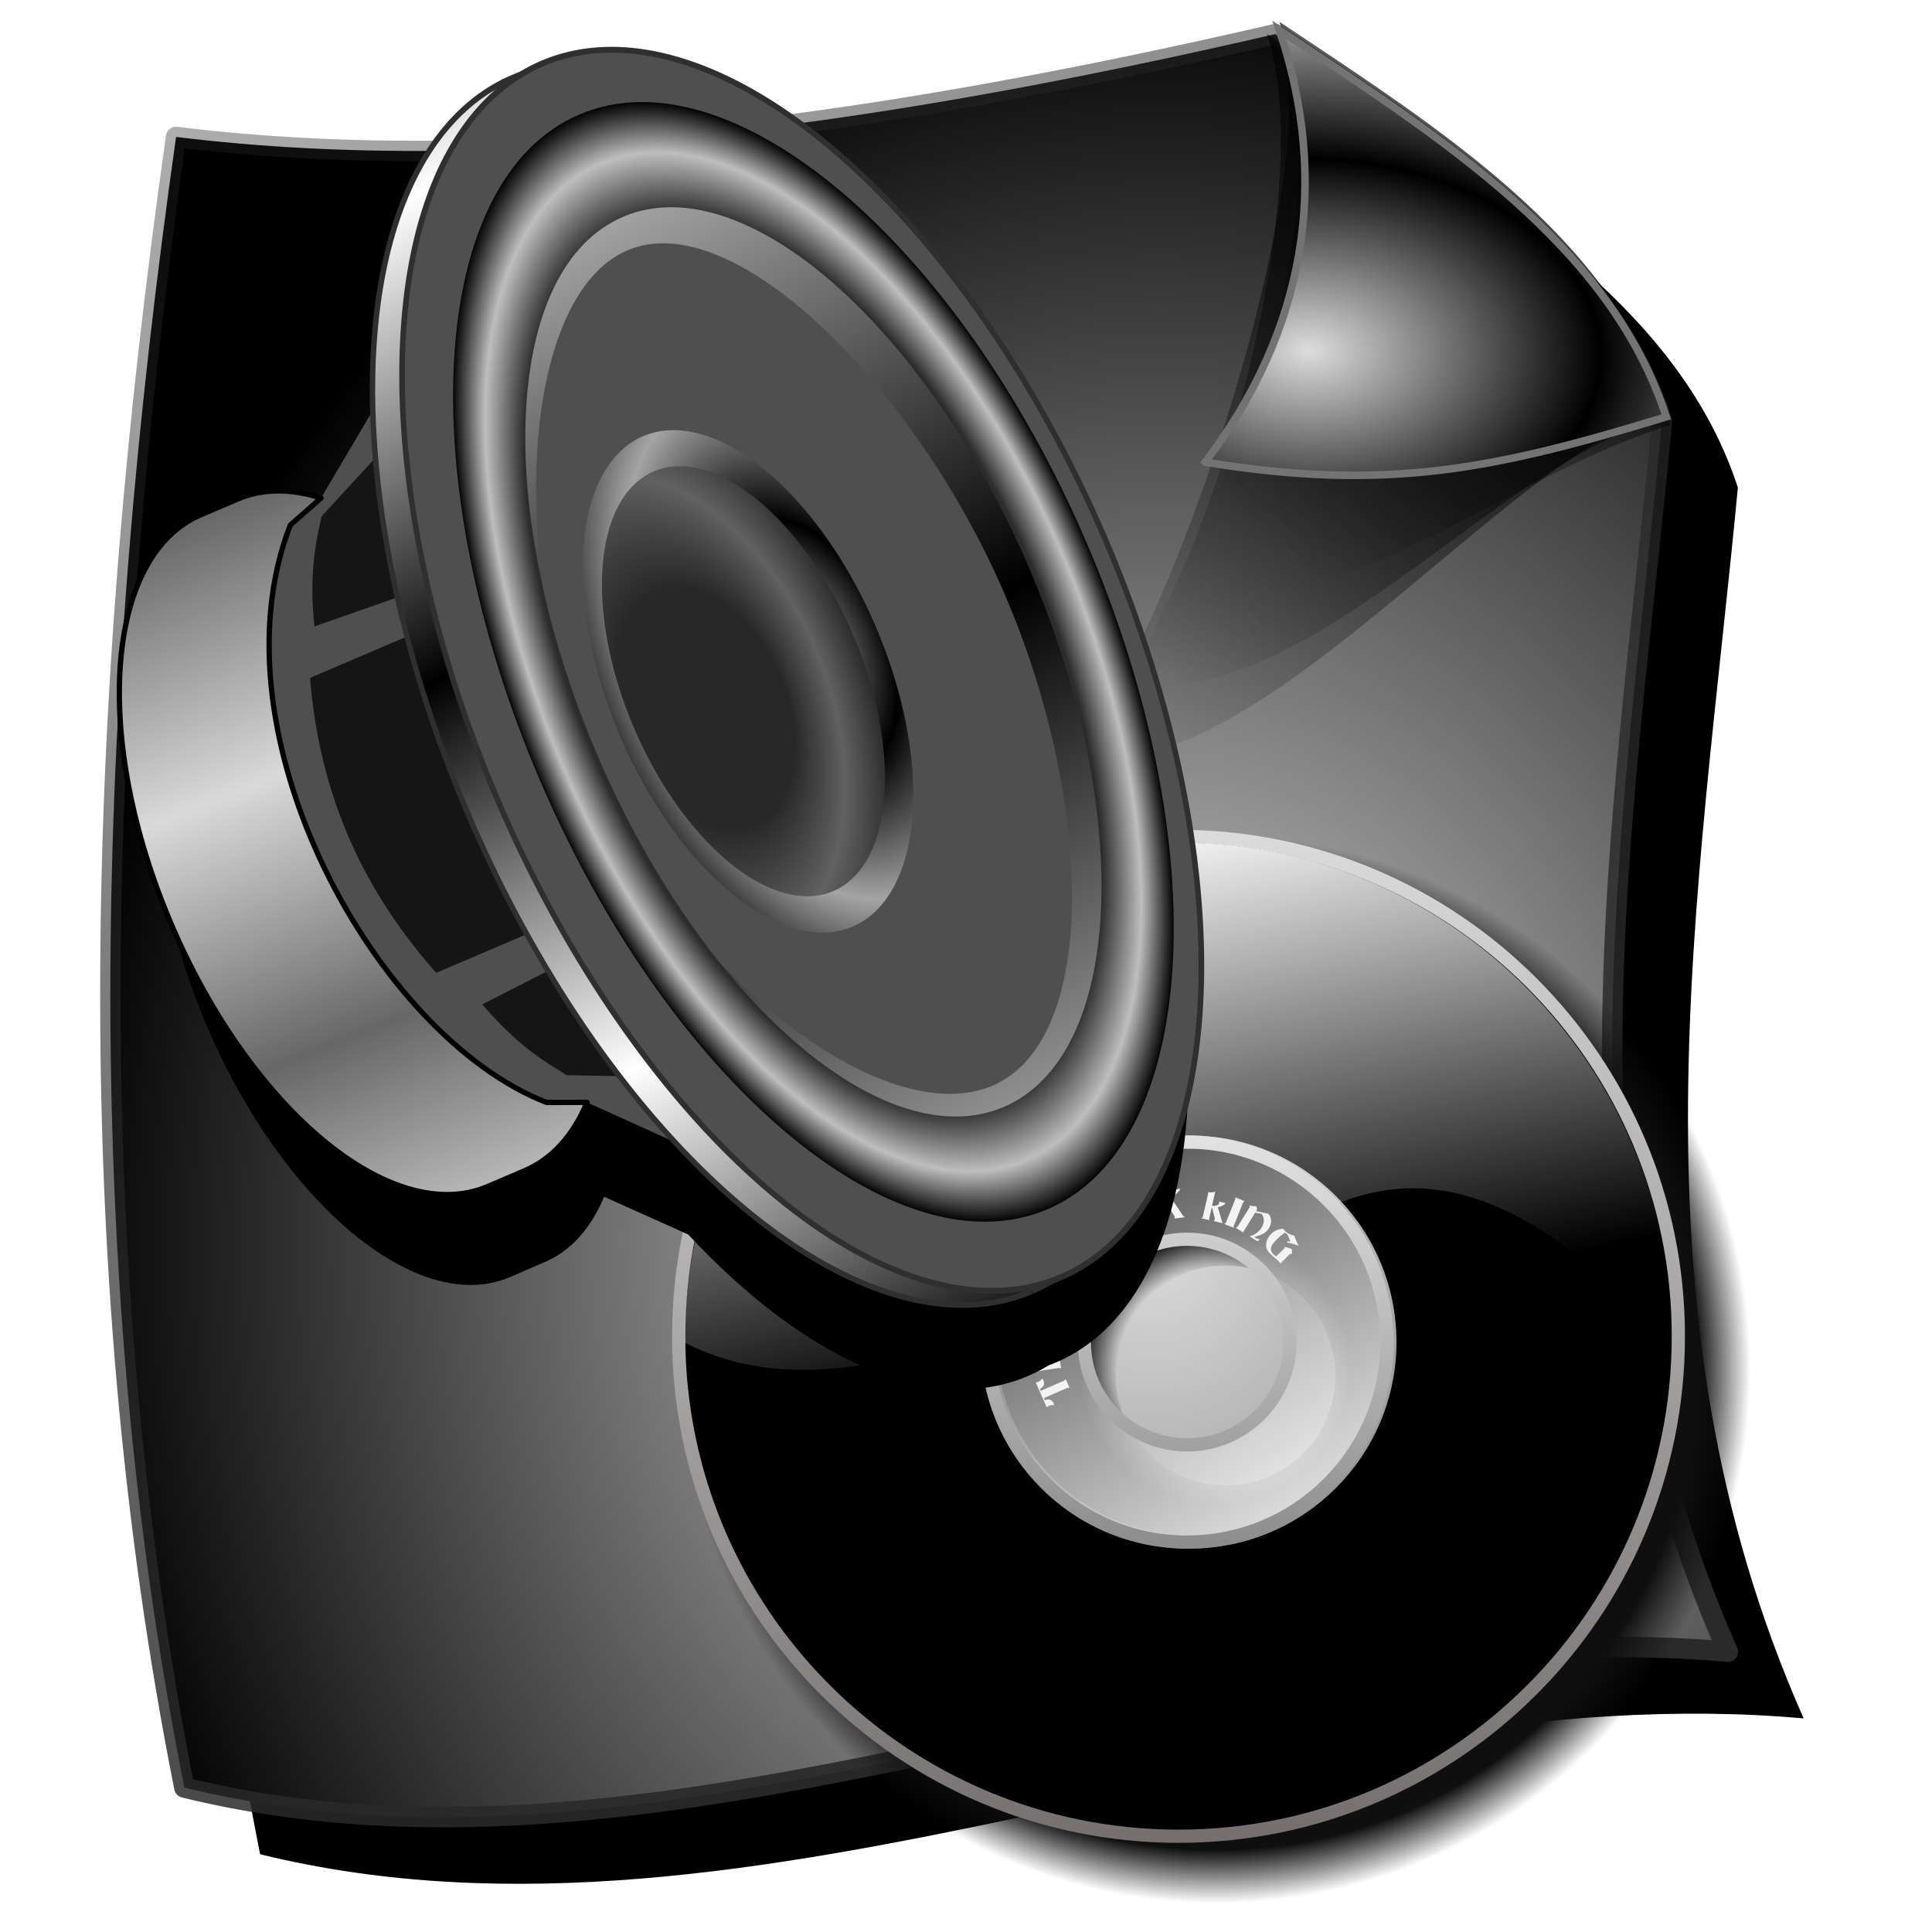 <?xml version="1.0" encoding="UTF-8" standalone="no"?>
<!-- Created with Inkscape (http://www.inkscape.org/) -->

<svg
   xmlns:dc="http://purl.org/dc/elements/1.1/"
   xmlns:cc="http://creativecommons.org/ns#"
   xmlns:rdf="http://www.w3.org/1999/02/22-rdf-syntax-ns#"
   xmlns:svg="http://www.w3.org/2000/svg"
   xmlns="http://www.w3.org/2000/svg"
   xmlns:xlink="http://www.w3.org/1999/xlink"
   xmlns:sodipodi="http://sodipodi.sourceforge.net/DTD/sodipodi-0.dtd"
   xmlns:inkscape="http://www.inkscape.org/namespaces/inkscape"
   id="svg2"
   sodipodi:version="0.32"
   inkscape:version="0.91 r13725"
   width="256"
   height="256"
   version="1.0"
   sodipodi:docname="application-smil.svg"
   inkscape:output_extension="org.inkscape.output.svg.inkscape">
  <defs
     id="defs5">
    <linearGradient
       id="linearGradient3239">
      <stop
         id="stop3241"
         stop-color="#676767"
         stop-opacity="1" />
      <stop
         offset="1"
         id="stop3243"
         stop-color="#d9d9d9"
         stop-opacity="1" />
    </linearGradient>
    <linearGradient
       id="linearGradient3204">
      <stop
         id="stop3206"
         stop-color="#282828"
         stop-opacity="1" />
      <stop
         offset="0.5"
         id="stop3210"
         stop-color="#282828"
         stop-opacity="1" />
      <stop
         id="stop3208"
         offset="1"
         stop-color="#616161"
         stop-opacity="1" />
    </linearGradient>
    <linearGradient
       id="linearGradient3178">
      <stop
         id="stop3180"
         stop-color="#a4a4a4"
         stop-opacity="1" />
      <stop
         offset="1"
         id="stop3182"
         stop-color="#000000"
         stop-opacity="1" />
    </linearGradient>
    <linearGradient
       id="linearGradient3161">
      <stop
         id="stop3163"
         stop-color="#454545"
         stop-opacity="1" />
      <stop
         id="stop3169"
         offset="0.801"
         stop-color="#2c2c2c"
         stop-opacity="1" />
      <stop
         offset="0.91"
         id="stop3171"
         stop-color="#bebebe"
         stop-opacity="1" />
      <stop
         offset="1"
         id="stop3165"
         stop-color="#040404"
         stop-opacity="1" />
    </linearGradient>
    <filter
       inkscape:collect="always"
       id="filter3339">
      <feGaussianBlur
         inkscape:collect="always"
         id="feGaussianBlur3341" />
    </filter>
    <linearGradient
       id="linearGradient3370">
      <stop
         id="stop3372"
         stop-color="#000000"
         stop-opacity="1" />
      <stop
         id="stop3374"
         offset="1"
         stop-color="#ffffff"
         stop-opacity="1" />
    </linearGradient>
    <filter
       id="filter3954"
       inkscape:collect="always"
       x="-0.025"
       width="1.05"
       y="-0.023"
       height="1.046">
      <feGaussianBlur
         id="feGaussianBlur3956"
         inkscape:collect="always"
         stdDeviation="2.253" />
    </filter>
    <linearGradient
       id="linearGradient3578">
      <stop
         id="stop3580"
         stop-color="#000000"
         stop-opacity="1" />
      <stop
         offset="1"
         id="stop3582"
         stop-color="#fffcfc"
         stop-opacity="1" />
    </linearGradient>
    <linearGradient
       id="linearGradient2768"
       inkscape:collect="always">
      <stop
         id="stop2770"
         stop-color="black"
         stop-opacity="1" />
      <stop
         id="stop2772"
         offset="1"
         stop-color="black"
         stop-opacity="0" />
    </linearGradient>
    <linearGradient
       id="linearGradient2804">
      <stop
         id="stop2806"
         stop-color="#dddddd"
         stop-opacity="1" />
      <stop
         id="stop2808"
         offset="1"
         stop-color="#000000"
         stop-opacity="1" />
    </linearGradient>
    <linearGradient
       id="linearGradient2812">
      <stop
         id="stop2814"
         stop-color="#2a2a2a"
         stop-opacity="1" />
      <stop
         id="stop2816"
         offset="1"
         stop-color="#242424"
         stop-opacity="0.341" />
    </linearGradient>
    <linearGradient
       inkscape:collect="always"
       xlink:href="#linearGradient3578"
       id="linearGradient3758"
       gradientUnits="userSpaceOnUse"
       spreadMethod="reflect"
       x1="13.515"
       y1="-7.475"
       x2="16.09"
       y2="-7.475" />
    <linearGradient
       inkscape:collect="always"
       xlink:href="#linearGradient3578"
       id="linearGradient3768"
       gradientUnits="userSpaceOnUse"
       spreadMethod="reflect"
       x1="16.691"
       y1="-10.978"
       x2="16.09"
       y2="-7.475" />
    <linearGradient
       inkscape:collect="always"
       xlink:href="#linearGradient3578"
       id="linearGradient3780"
       gradientUnits="userSpaceOnUse"
       spreadMethod="reflect"
       x1="12.04"
       y1="-11.587"
       x2="8.696"
       y2="-2.688" />
    <linearGradient
       inkscape:collect="always"
       xlink:href="#linearGradient3578"
       id="linearGradient3782"
       gradientUnits="userSpaceOnUse"
       spreadMethod="reflect"
       x1="10.621"
       y1="-6.409"
       x2="16.09"
       y2="-7.475" />
    <linearGradient
       inkscape:collect="always"
       xlink:href="#linearGradient3578"
       id="linearGradient3784"
       gradientUnits="userSpaceOnUse"
       spreadMethod="reflect"
       x1="15.65"
       y1="-2.21"
       x2="16.09"
       y2="-7.475" />
    <linearGradient
       inkscape:collect="always"
       xlink:href="#linearGradient3578"
       id="linearGradient3788"
       gradientUnits="userSpaceOnUse"
       spreadMethod="reflect"
       x1="16.387"
       y1="-11.391"
       x2="11.132"
       y2="-11.199" />
    <linearGradient
       inkscape:collect="always"
       xlink:href="#linearGradient3578"
       id="linearGradient3808"
       gradientUnits="userSpaceOnUse"
       spreadMethod="reflect"
       x1="13.515"
       y1="-7.475"
       x2="17.07"
       y2="-8.02" />
    <linearGradient
       inkscape:collect="always"
       xlink:href="#linearGradient3578"
       id="linearGradient3812"
       gradientUnits="userSpaceOnUse"
       spreadMethod="reflect"
       x1="16.387"
       y1="-5.908"
       x2="17.747"
       y2="-6.953" />
    <linearGradient
       inkscape:collect="always"
       xlink:href="#linearGradient3578"
       id="linearGradient3814"
       gradientUnits="userSpaceOnUse"
       spreadMethod="reflect"
       x1="12.906"
       y1="-10.151"
       x2="11.372"
       y2="-5.778" />
    <linearGradient
       inkscape:collect="always"
       xlink:href="#linearGradient3578"
       id="linearGradient3820"
       gradientUnits="userSpaceOnUse"
       spreadMethod="reflect"
       x1="16.909"
       y1="-5.212"
       x2="18.617"
       y2="-6.583" />
    <linearGradient
       inkscape:collect="always"
       xlink:href="#linearGradient3578"
       id="linearGradient3822"
       gradientUnits="userSpaceOnUse"
       spreadMethod="reflect"
       x1="15.582"
       y1="-6.256"
       x2="17.377"
       y2="-1.992" />
    <linearGradient
       inkscape:collect="always"
       xlink:href="#linearGradient3578"
       id="linearGradient3824"
       gradientUnits="userSpaceOnUse"
       spreadMethod="reflect"
       x1="17.08"
       y1="-2.275"
       x2="14.94"
       y2="-3.733" />
    <linearGradient
       inkscape:collect="always"
       xlink:href="#linearGradient3578"
       id="linearGradient3826"
       gradientUnits="userSpaceOnUse"
       spreadMethod="reflect"
       x1="7.771"
       y1="-3.754"
       x2="12.916"
       y2="-4.516" />
    <linearGradient
       inkscape:collect="always"
       xlink:href="#linearGradient3578"
       id="linearGradient3828"
       gradientUnits="userSpaceOnUse"
       spreadMethod="reflect"
       x1="11.187"
       y1="-5.887"
       x2="9.718"
       y2="-1.513" />
    <radialGradient
       inkscape:collect="always"
       xlink:href="#linearGradient2804"
       id="radialGradient3841"
       gradientUnits="userSpaceOnUse"
       gradientTransform="matrix(0.046,-1.563,1.354,0.04,271.512,442.996)"
       cx="162.27"
       cy="162.09"
       fx="162.27"
       fy="162.09"
       r="107.67" />
    <linearGradient
       inkscape:collect="always"
       xlink:href="#linearGradient2812"
       id="linearGradient3843"
       gradientUnits="userSpaceOnUse"
       gradientTransform="translate(336.187,29.956)"
       x1="176.83"
       y1="236.48"
       x2="41.41"
       y2="-2.121" />
    <linearGradient
       inkscape:collect="always"
       xlink:href="#linearGradient2768"
       id="linearGradient3845"
       gradientUnits="userSpaceOnUse"
       gradientTransform="translate(2.727,101.996)"
       x1="256.9"
       y1="15.414"
       x2="158.17"
       y2="114.14" />
    <linearGradient
       inkscape:collect="always"
       xlink:href="#linearGradient2768"
       id="linearGradient3847"
       gradientUnits="userSpaceOnUse"
       gradientTransform="translate(1.091,103.632)"
       x1="248.72"
       y1="11.738"
       x2="168.54"
       y2="98.26" />
    <linearGradient
       inkscape:collect="always"
       xlink:href="#linearGradient2768"
       id="linearGradient3849"
       gradientUnits="userSpaceOnUse"
       x1="249.81"
       y1="106.91"
       x2="183.26"
       y2="183.27" />
    <radialGradient
       inkscape:collect="always"
       xlink:href="#linearGradient2804"
       id="radialGradient3851"
       gradientUnits="userSpaceOnUse"
       gradientTransform="matrix(1.245,0.039,-0.026,0.821,-41.3,18.968)"
       spreadMethod="reflect"
       cx="187.27"
       cy="159.65"
       fx="187.27"
       fy="159.65"
       r="31.04" />
    <linearGradient
       inkscape:collect="always"
       xlink:href="#linearGradient3370"
       id="linearGradient3302"
       gradientUnits="userSpaceOnUse"
       spreadMethod="reflect"
       x1="602.64"
       y1="374.82"
       x2="894.93"
       y2="346.07" />
    <linearGradient
       inkscape:collect="always"
       xlink:href="#linearGradient3178"
       id="linearGradient3304"
       gradientUnits="userSpaceOnUse"
       gradientTransform="translate(7.558,-7.558)"
       spreadMethod="reflect"
       x1="334.63"
       y1="372.49"
       x2="727.77"
       y2="336.86" />
    <radialGradient
       inkscape:collect="always"
       xlink:href="#linearGradient3161"
       id="radialGradient3306"
       gradientUnits="userSpaceOnUse"
       gradientTransform="matrix(1,0,0,0.501,-2.159,179.548)"
       spreadMethod="reflect"
       cx="717.45"
       cy="359.53"
       fx="717.45"
       fy="359.53"
       r="450.77" />
    <radialGradient
       inkscape:collect="always"
       xlink:href="#linearGradient3178"
       id="radialGradient3308"
       gradientUnits="userSpaceOnUse"
       gradientTransform="matrix(0.504,-0.012,0.006,0.328,345.406,360.214)"
       spreadMethod="reflect"
       cx="679.91"
       cy="161.14"
       fx="679.91"
       fy="161.14"
       r="201.9" />
    <radialGradient
       inkscape:collect="always"
       xlink:href="#linearGradient3204"
       id="radialGradient3310"
       gradientUnits="userSpaceOnUse"
       gradientTransform="matrix(1.097,0.014,-0.008,0.784,-56.345,101.278)"
       spreadMethod="reflect"
       cx="690.36"
       cy="551.1"
       fx="705.13"
       fy="457.27"
       r="201.9" />
    <linearGradient
       inkscape:collect="always"
       xlink:href="#linearGradient3239"
       id="linearGradient3312"
       gradientUnits="userSpaceOnUse"
       spreadMethod="reflect"
       x1="430.44"
       y1="766.5"
       x2="634.81"
       y2="771.9" />
    <linearGradient
       id="linearGradient2820">
      <stop
         id="stop2822"
         stop-color="#878787"
         stop-opacity="1" />
      <stop
         id="stop2824"
         offset="1"
         stop-color="#e6e6e6"
         stop-opacity="1" />
    </linearGradient>
    <linearGradient
       id="linearGradient3894">
      <stop
         id="stop3896"
         stop-color="#736d6d"
         stop-opacity="1" />
      <stop
         offset="1"
         id="stop3898"
         stop-color="#dedede"
         stop-opacity="1" />
    </linearGradient>
    <linearGradient
       id="linearGradient3939">
      <stop
         id="stop3941"
         stop-color="#0f0f0f"
         stop-opacity="1" />
      <stop
         offset="0.185"
         id="stop3951"
         stop-color="#0f0f0f"
         stop-opacity="0" />
      <stop
         offset="0.254"
         id="stop3947"
         stop-color="#0f0f0f"
         stop-opacity="1" />
      <stop
         id="stop3949"
         offset="0.9"
         stop-color="#0f0f0f"
         stop-opacity="1" />
      <stop
         id="stop3943"
         offset="1"
         stop-color="#0f0f0f"
         stop-opacity="0" />
    </linearGradient>
    <linearGradient
       id="linearGradient3895">
      <stop
         id="stop3897"
         stop-color="white"
         stop-opacity="1" />
      <stop
         id="stop3899"
         offset="1"
         stop-color="#ffffff"
         stop-opacity="0" />
    </linearGradient>
    <linearGradient
       id="linearGradient3901">
      <stop
         id="stop3903"
         stop-color="#5a5a5a"
         stop-opacity="0.837" />
      <stop
         offset="1"
         id="stop3905"
         stop-color="#ffffff"
         stop-opacity="0.886" />
    </linearGradient>
    <radialGradient
       inkscape:collect="always"
       xlink:href="#linearGradient3939"
       id="radialGradient5678"
       gradientUnits="userSpaceOnUse"
       gradientTransform="matrix(1.088,0,0,1.088,-21.79,-21.333)"
       cx="138.66"
       cy="139.38"
       fx="138.66"
       fy="139.38"
       r="108.59" />
    <linearGradient
       inkscape:collect="always"
       xlink:href="#linearGradient3894"
       id="linearGradient5680"
       gradientUnits="userSpaceOnUse"
       gradientTransform="matrix(1.044,0,0,1.044,-17.06,-14.074)"
       x1="136.17"
       y1="242.08"
       x2="124.07"
       y2="19.972" />
    <linearGradient
       inkscape:collect="always"
       xlink:href="#linearGradient3895"
       id="linearGradient5682"
       gradientUnits="userSpaceOnUse"
       gradientTransform="matrix(1.032,0,0,1.044,-15.384,-12.674)"
       x1="119.32"
       y1="21.894"
       x2="142.84"
       y2="128.8" />
    <linearGradient
       inkscape:collect="always"
       xlink:href="#linearGradient3901"
       id="linearGradient5684"
       gradientUnits="userSpaceOnUse"
       gradientTransform="matrix(1.044,0,0,1.044,-18.324,-13.443)"
       x1="104.51"
       y1="94.41"
       x2="155.73"
       y2="174.3" />
    <linearGradient
       inkscape:collect="always"
       xlink:href="#linearGradient2820"
       id="linearGradient5686"
       gradientUnits="userSpaceOnUse"
       gradientTransform="matrix(1.044,0,0,1.044,-18.324,-13.443)"
       x1="134.95"
       y1="180.35"
       x2="134.95"
       y2="84.73" />
  </defs>
  <sodipodi:namedview
     inkscape:window-height="1057"
     inkscape:window-width="1920"
     inkscape:pageshadow="2"
     inkscape:pageopacity="0.0"
     guidetolerance="10.0"
     gridtolerance="10.0"
     objecttolerance="10.0"
     borderopacity="1.0"
     bordercolor="#666666"
     pagecolor="#ffffff"
     id="base"
     showgrid="false"
     inkscape:zoom="3.3984375"
     inkscape:cx="128"
     inkscape:cy="128"
     inkscape:window-x="-2"
     inkscape:window-y="-5"
     inkscape:current-layer="svg2"
     inkscape:window-maximized="1" />
  <g
     id="g3832"
     transform="translate(-345.57,-32.278)">
    <path
       d="m 524.597,45.632 c -51.612,11.909 -101.281,19.084 -145.656,13.625 -10.649,74.849 -12.923,148.222 1.094,218.719 66.543,16.333 136.898,-24.078 204.531,-18 -24.09,-54.361 -13.865,-108.732 -8.719,-163.094 -7.443,-22.878 -29.681,-36.847 -51.25,-51.25 z"
       id="path3182"
       inkscape:connector-curvature="0"
       sodipodi:nodetypes="cccccc"
       fill="#000000"
       filter="url(#filter3954)"
       fill-rule="evenodd"
       stroke="none"
       fill-opacity="1"
       style="filter:url(#filter3954)" />
    <path
       sodipodi:nodetypes="cccccc"
       inkscape:connector-curvature="0"
       id="path1873"
       d="m 514.557,36.797 c -51.612,11.909 -101.281,19.084 -145.656,13.625 -10.649,74.849 -12.923,148.222 1.094,218.719 66.543,16.333 136.898,-24.078 204.531,-18 -24.09,-54.361 -13.865,-108.732 -8.719,-163.094 -7.443,-22.878 -29.681,-36.847 -51.25,-51.25 z"
       stroke-opacity="1"
       stroke-dasharray="none"
       fill="url(#radialGradient3841)"
       fill-rule="evenodd"
       stroke="url(#linearGradient3843)"
       stroke-linejoin="round"
       fill-opacity="1"
       stroke-linecap="round"
       stroke-width="2.7"
       stroke-miterlimit="4" />
    <g
       transform="translate(331.278,-78.584)"
       id="g2792">
      <path
         inkscape:connector-curvature="0"
         d="m 156.539,211.366 c 13.285,-17.449 34.021,-77.541 27.272,-97.632 21.569,14.403 43.827,28.392 51.271,51.27 -22.058,6.721 -54.135,50.394 -78.542,46.362 z"
         id="path2766"
         sodipodi:nodetypes="cccc"
         fill="url(#linearGradient3845)"
         fill-rule="evenodd"
         stroke="none"
         fill-opacity="1" />
      <path
         inkscape:connector-curvature="0"
         sodipodi:nodetypes="cccc"
         id="path2764"
         d="m 162.538,201.548 c 13.285,-17.449 26.385,-66.087 19.636,-86.178 21.569,14.403 43.827,28.392 51.271,51.271 -22.058,6.721 -46.499,38.94 -70.906,34.908 z"
         fill="url(#linearGradient3847)"
         fill-rule="evenodd"
         stroke="none"
         fill-opacity="1" />
      <path
         inkscape:connector-curvature="0"
         d="m 167.447,190.094 c 13.285,-17.449 23.658,-54.088 16.908,-74.179 21.569,14.403 43.827,28.392 51.271,51.271 -22.058,6.721 -43.771,26.941 -68.179,22.908 z"
         id="path1877"
         sodipodi:nodetypes="cccc"
         fill="url(#linearGradient3849)"
         fill-rule="evenodd"
         stroke="none"
         fill-opacity="1" />
      <path
         inkscape:connector-curvature="0"
         sodipodi:nodetypes="cccc"
         id="path1875"
         d="m 173.992,172.095 c 13.285,-17.449 16.567,-37.179 9.818,-57.27 21.569,14.403 43.827,28.392 51.271,51.271 -22.058,6.721 -36.681,10.032 -61.088,6 z"
         stroke-opacity="1"
         fill="url(#radialGradient3851)"
         fill-rule="evenodd"
         stroke="#737373"
         stroke-linejoin="miter"
         fill-opacity="1"
         stroke-linecap="butt"
         stroke-width="1" />
    </g>
  </g>
  <g
     id="g3152"
     transform="matrix(0.599,0,0,0.599,83.87,103.372)">
    <path
       inkscape:connector-curvature="0"
       sodipodi:nodetypes="csssccsssc"
       id="path3908"
       d="m 129.089,12.175 c -65.229,-1e-6 -118.164,52.97 -118.164,118.199 0,65.229 52.935,118.164 118.164,118.164 65.229,0 118.164,-52.935 118.164,-118.164 0,-65.229 -52.935,-118.199 -118.164,-118.199 z m 2.022,95.222 c 13.419,0 24.302,10.884 24.302,24.302 0,13.419 -10.884,24.302 -24.302,24.302 -13.419,0 -24.302,-10.884 -24.302,-24.302 1e-5,-13.419 10.884,-24.302 24.302,-24.302 z"
       fill="url(#radialGradient5678)"
       stroke="none"
       fill-opacity="1" />
    <path
       inkscape:connector-curvature="0"
       id="path1873-8"
       d="m 120.684,12.45 c -61.036,0 -110.568,49.565 -110.568,110.6 0,61.036 49.532,110.568 110.568,110.568 61.036,0 110.568,-49.532 110.568,-110.568 0,-61.036 -49.532,-110.6 -110.568,-110.6 z m 2.512,67.633 c 24.414,2e-6 44.24,19.793 44.24,44.208 -1e-5,24.414 -19.826,44.24 -44.24,44.24 -24.414,0 -44.208,-19.826 -44.208,-44.24 0,-24.414 19.793,-44.208 44.208,-44.208 z"
       stroke-opacity="1"
       stroke-dasharray="none"
       fill="#000000"
       stroke="url(#linearGradient5680)"
       stroke-linejoin="round"
       fill-opacity="1"
       stroke-linecap="round"
       stroke-width="2.923"
       stroke-dashoffset="0"
       stroke-miterlimit="4" />
    <path
       inkscape:connector-curvature="0"
       sodipodi:nodetypes="cccsccc"
       id="path2796"
       d="m 120.745,13.848 c -60.316,0 -109.293,49.565 -109.293,110.6 20.683,10.479 41.71,5.327 66.031,-1.044 6e-6,-24.414 20.053,-44.24 44.747,-44.24 13.193,0 25.04,5.657 33.23,14.649 19.512,-7.94 41.595,-4.387 74.545,30.635 0,-61.036 -48.944,-110.6 -109.26,-110.6 z"
       fill="url(#linearGradient5682)"
       stroke="none"
       fill-opacity="1" />
    <path
       inkscape:connector-curvature="0"
       id="path2807"
       d="m 122.585,80.062 c -24.414,0 -44.24,19.826 -44.24,44.24 0,24.414 19.826,44.24 44.24,44.24 24.414,0 44.208,-19.826 44.208,-44.24 0,-24.414 -19.793,-44.24 -44.208,-44.24 z m 0,21.5 c 12.556,0 22.74,10.184 22.74,22.74 -1e-5,12.556 -10.184,22.74 -22.74,22.74 -12.556,0 -22.74,-10.184 -22.74,-22.74 0,-12.556 10.184,-22.74 22.74,-22.74 z"
       stroke-opacity="1"
       stroke-dasharray="none"
       fill="url(#linearGradient5684)"
       stroke="url(#linearGradient5686)"
       stroke-linejoin="round"
       fill-opacity="1"
       stroke-linecap="round"
       stroke-width="2.923"
       stroke-dashoffset="0"
       stroke-miterlimit="4" />
    <path
       inkscape:connector-curvature="0"
       sodipodi:nodetypes="cscsscccccccccsscsccccccccccccccccccssssssccccsssssscsccscccccsccscccsccccsscscccccccccsccccsccccsssssssssssccccccccccccccccccsccccscccscccscccscccsccccsssssccccsccssscsssssccccccccccccsccccccccccccccccccccccssssssccccsssssscsccscccccscccssccccccccsccssccccccccccccccscccccccsccccccsccccccccscccccccccsscccccccsccsccscssccccccccssssccccccc"
       id="text2832"
       d="m 91.498,138.696 c 0.156,-0.089 0.351,-0.205 0.515,-0.276 0.362,-0.158 0.773,-0.225 1.164,-0.129 -0.051,-0.163 -0.095,-0.358 -0.167,-0.522 -0.03,-0.069 -0.081,-0.139 -0.111,-0.208 -0.404,-0.572 -1.079,-0.687 -1.674,-0.427 l -0.103,0.045 -0.211,-0.482 5.244,-2.291 c 0.135,0.003 0.298,0.024 0.443,0.052 l -0.869,-1.989 c -0.086,0.109 -0.177,0.252 -0.274,0.335 l -5.244,2.291 -0.181,-0.413 c 0.177,-0.088 0.353,-0.226 0.508,-0.386 0.465,-0.439 0.479,-1.04 0.249,-1.565 -0.049,-0.112 -0.147,-0.243 -0.213,-0.348 -0.289,0.301 -0.577,0.58 -0.913,0.727 -0.146,0.064 -0.359,0.116 -0.542,0.144 l 2.378,5.442 m -3.679,-11.031 c 0.275,1.033 0.484,2.075 0.638,3.126 l -0.011,0.182 0.183,-0.112 5.699,-0.834 0.374,0.088 -0.277,-1.897 -0.336,0.173 -2.994,0.438 0.343,-0.705 0.81,-0.242 0.899,-0.473 c 0.796,-0.534 1.279,-1.516 1.139,-2.474 -0.096,-0.527 -0.509,-1.141 -1.085,-1.057 l -0.074,0.011 -0.018,0.069 c 0.033,0.033 0.092,0.043 0.134,0.075 0.101,0.109 0.204,0.293 0.227,0.451 0.03,0.205 -0.037,0.461 -0.141,0.657 -0.399,0.647 -1.175,1.121 -1.928,1.232 -0.019,0.003 -0.059,-0.01 -0.068,-0.009 -0.268,-0.92 -1.126,-1.659 -2.083,-1.519 -0.093,0.014 -0.193,0.047 -0.276,0.059 -0.991,0.363 -1.33,1.553 -1.186,2.538 l 0.033,0.223 m 0.454,0.181 c -0.023,-0.614 0.425,-1.116 0.987,-1.303 0.137,-0.039 0.311,-0.083 0.45,-0.104 0.093,-0.014 0.198,-0.01 0.263,-0.019 0.563,0.022 1.186,0.51 1.267,1.068 0.023,0.158 -0.013,0.363 -0.102,0.537 -0.069,0.115 -0.18,0.197 -0.292,0.214 -0.167,0.025 -0.406,-0.112 -0.495,-0.336 -0.062,0.028 -0.107,0.111 -0.147,0.164 -0.021,0.117 -0.019,0.259 -0.004,0.361 l 0.026,0.177 c 0.065,0.057 0.125,0.143 0.207,0.179 0.003,0.019 0.051,0.087 0.054,0.106 l -0.017,0.012 -1.943,0.284 -0.253,-1.34 m -0.422,-8.761 c -0.068,0.768 -0.147,1.545 -0.254,2.317 -0.051,0.372 -0.128,0.789 -0.178,1.152 l 6.367,0.879 c -0.014,-0.448 -0.035,-0.915 0.028,-1.371 0.017,-0.121 0.06,-0.295 0.076,-0.416 0.163,-0.423 0.284,-0.89 0.345,-1.328 l 0.048,-0.344 c 0.04,-1.73 -1.45,-2.828 -3.032,-3.046 -0.223,-0.031 -0.505,-0.051 -0.742,-0.055 -1.245,0.084 -2.443,0.934 -2.658,2.213 m 0.116,1.704 0.108,-0.782 c 0.053,-0.249 0.159,-0.462 0.293,-0.68 0.537,-0.798 1.56,-0.923 2.5,-0.793 0.596,0.082 1.214,0.272 1.675,0.44 0.933,0.385 1.245,1.358 1.116,2.288 -0.014,0.102 -0.049,0.221 -0.061,0.305 l -0.104,0.137 -5.492,-0.758 c -0.013,-0.04 -0.022,-0.117 -0.035,-0.157 m 0.884,-6.201 0.349,-0.008 5.296,2.192 0.241,0.252 1.998,-4.827 c -0.262,-0.007 -0.554,-0.036 -0.789,-0.133 -0.321,-0.133 -0.622,-0.39 -0.81,-0.722 l -0.039,0.045 c -0.071,0.123 -0.164,0.298 -0.225,0.446 l -0.068,0.165 c -0.196,0.621 0.155,1.345 0.763,1.597 0.017,0.007 0.042,-0.003 0.051,6e-4 l -0.65,1.571 -2.908,-1.204 0.711,-1.719 c 0.249,0.062 0.5,0.095 0.758,0.06 0.243,-0.072 0.484,-0.237 0.567,-0.436 0.054,-0.13 0.04,-0.319 -0.027,-0.499 -0.057,-0.084 -0.162,-0.149 -0.249,-0.184 -0.174,-0.072 -0.406,-0.076 -0.59,-5e-5 0.017,0.007 0.045,0.039 0.062,0.046 0.054,0.043 0.101,0.123 0.123,0.193 0.002,0.092 0.015,0.21 -0.014,0.279 -0.018,0.043 -0.081,0.099 -0.12,0.143 -0.184,0.076 -0.367,0.051 -0.532,-0.017 -0.156,-0.065 -0.338,-0.191 -0.464,-0.304 -0.543,-0.53 -1.042,-1.143 -1.422,-1.799 l -2.012,4.862 m 1.15,-1.476 1.024,-2.474 c 0.377,0.563 0.85,1.043 1.396,1.442 l -0.719,1.736 -1.702,-0.704 m 4.539,-9.04 -0.836,2.528 c -0.322,-0.157 -0.742,-0.297 -1.091,-0.171 l -0.37,1.39 c 0.158,-0.028 0.306,-0.015 0.465,0.043 l 3.843,3.182 0.292,0.34 1.162,-1.404 -0.394,-0.216 -3.518,-2.912 0.422,-1.261 c 1.03,-0.404 2.053,-0.093 2.835,0.554 0.84,0.695 1.427,1.828 1.428,2.902 l 1.354,-1.636 -0.38,-0.705 -0.009,0.041 c -0.083,0.321 -0.222,0.622 -0.425,0.868 -0.048,0.058 -0.121,0.132 -0.175,0.197 l -0.099,-0.057 c -0.031,-0.684 -0.149,-1.367 -0.357,-2.015 -0.19,-0.463 -0.501,-0.854 -0.87,-1.159 -0.384,-0.318 -0.867,-0.559 -1.362,-0.713 l 0.376,-1.177 c 0.271,-0.166 0.656,-0.262 0.968,-0.285 0.74,-0.01 1.484,0.314 2.056,0.787 0.832,0.689 1.403,1.783 1.434,2.821 l 1.3,-1.571 -0.325,-0.683 c -0.071,0.307 -0.246,0.65 -0.449,0.897 -0.042,0.051 -0.116,0.111 -0.158,0.162 l -0.118,-0.049 c -0.067,-0.995 -0.2,-1.983 -0.849,-2.776 -0.117,-0.109 -0.257,-0.249 -0.387,-0.357 -0.999,-0.827 -2.5,-1.179 -3.552,-0.233 l -0.749,2.393 c -0.505,-0.052 -1.007,0.082 -1.462,0.278 m 6.661,-6.412 c -0.052,0.057 -0.07,0.115 -0.112,0.188 -0.102,0.169 -0.062,0.414 0.026,0.547 0.151,0.227 0.451,0.321 0.717,0.143 0.024,-0.016 0.06,-0.063 0.091,-0.083 -0.01,-0.016 -0.047,-0.036 -0.052,-0.044 -0.151,-0.227 -0.138,-0.529 0.034,-0.745 l 0.93,-0.62 0.042,0.029 c -0.172,0.284 -0.31,0.636 -0.414,0.954 -0.255,1.175 0.214,2.353 0.86,3.323 0.177,0.266 0.388,0.532 0.571,0.771 l 0.078,0.117 c 0.136,0.203 0.248,0.456 0.208,0.685 -0.042,0.073 -0.086,0.125 -0.149,0.167 -0.128,0.063 -0.245,0.039 -0.308,-0.055 -0.089,-0.133 -0.081,-0.409 0.05,-0.519 -0.133,-0.081 -0.308,-0.055 -0.425,0.024 -0.078,0.052 -0.159,0.151 -0.208,0.229 -0.031,0.089 -0.065,0.19 -0.044,0.289 0.016,0.091 0.07,0.224 0.112,0.287 0.224,0.336 0.751,0.245 1.11,0.005 0.086,-0.057 0.177,-0.141 0.237,-0.203 0.834,-1.154 0.047,-2.674 -0.641,-3.706 l 0.016,-0.044 1.751,-1.168 1.6,2.4 0.12,0.552 1.65,-1.1 -0.401,-0.365 -3.096,-4.644 -0.052,-0.281 -4.3,2.867 m 2.588,-1.251 c 0.06,-0.063 0.138,-0.115 0.208,-0.162 0.078,-0.052 0.18,-0.12 0.261,-0.151 l 1.168,1.751 -0.044,0.086 -1.634,1.089 -0.109,-0.029 c -0.521,-0.782 -0.592,-1.921 0.151,-2.585 m 6.54,-3.774 c -0.95,0.49 -1.923,0.919 -2.916,1.295 l -0.18,0.028 0.149,0.155 2.039,5.387 -0.005,0.384 1.793,-0.679 -0.241,-0.291 -1.071,-2.83 0.763,0.183 0.41,0.739 0.656,0.777 c 0.693,0.662 1.756,0.923 2.661,0.58 0.494,-0.207 1.005,-0.742 0.799,-1.287 l -0.027,-0.07 -0.071,-0.003 c -0.025,0.04 -0.023,0.099 -0.045,0.147 -0.084,0.122 -0.242,0.263 -0.392,0.319 -0.193,0.073 -0.458,0.063 -0.672,0.003 -0.718,-0.251 -1.348,-0.906 -1.617,-1.618 -0.007,-0.018 -0.002,-0.059 -0.006,-0.068 0.841,-0.459 1.378,-1.456 1.035,-2.361 -0.033,-0.088 -0.087,-0.178 -0.117,-0.257 -0.568,-0.89 -1.802,-0.965 -2.734,-0.613 l -0.211,0.08 m -0.079,0.482 c 0.594,-0.155 1.182,0.176 1.485,0.684 0.068,0.125 0.148,0.285 0.198,0.417 0.033,0.088 0.052,0.191 0.076,0.253 0.1,0.555 -0.243,1.268 -0.771,1.467 -0.149,0.057 -0.357,0.065 -0.547,0.016 -0.127,-0.042 -0.231,-0.133 -0.271,-0.239 -0.06,-0.158 0.022,-0.42 0.222,-0.556 -0.041,-0.055 -0.131,-0.081 -0.192,-0.108 -0.119,0.005 -0.257,0.037 -0.354,0.074 l -0.167,0.063 c -0.042,0.076 -0.113,0.153 -0.13,0.24 -0.018,0.007 -0.075,0.068 -0.092,0.075 l -0.015,-0.014 -0.695,-1.837 1.254,-0.535 m 4.674,-1.942 c 0.416,0.96 0.691,1.996 0.824,3.04 0.117,0.913 0.123,1.85 0.032,2.771 0.004,0.179 -0.032,0.345 -0.095,0.514 l 2.088,-0.267 c -0.092,-0.13 -0.159,-0.283 -0.198,-0.439 -0.176,-0.565 -0.325,-1.133 -0.399,-1.711 -0.07,-0.55 -0.072,-1.156 -0.057,-1.707 l 0.497,-0.262 2.2,3.356 0.018,0.14 c 0.017,0.13 -0.005,0.256 -0.048,0.366 l 2.302,-0.294 c -0.134,-0.087 -0.271,-0.193 -0.399,-0.309 l -2.702,-4.022 c 0.733,-0.416 1.358,-0.941 1.899,-1.597 0.073,-0.095 0.168,-0.239 0.199,-0.366 l -2.153,0.275 c 0.086,0.15 0.169,0.357 0.187,0.497 0.026,0.205 -0.051,0.414 -0.264,0.602 -0.545,0.477 -1.136,0.893 -1.767,1.22 l -0.211,-1.65 c 7.9e-4,-0.142 0.048,-0.29 0.107,-0.421 l -2.06,0.263 m 13.875,-0.141 c -0.53,0.168 -1.088,0.204 -1.644,0.106 0.038,0.086 0.069,0.16 0.089,0.242 l -1.197,5.23 c -0.068,0.129 -0.178,0.229 -0.302,0.307 l 1.777,0.407 c -0.05,-0.118 -0.065,-0.265 -0.056,-0.389 l 0.53,-2.317 0.123,0.009 0.572,2.261 c 0.018,0.091 0.013,0.196 -0.008,0.287 -0.027,0.119 -0.1,0.266 -0.2,0.369 l 2.006,0.459 -0.18,-0.35 -0.941,-3.175 c 0.536,-0.109 1.06,-0.336 1.526,-0.644 0.08,-0.097 0.149,-0.188 0.172,-0.288 l -1.447,-0.331 c 0.05,0.118 0.065,0.265 0.037,0.384 -0.013,0.055 -0.034,0.108 -0.045,0.154 -0.336,0.415 -1.03,0.458 -1.53,0.411 l 0.717,-3.132 m 4.411,1.253 c 0.023,0.12 0.037,0.288 0.011,0.429 l -2.03,5.108 c -0.007,0.017 -0.038,0.045 -0.045,0.063 -0.078,0.121 -0.2,0.224 -0.341,0.299 l 2.069,0.823 -0.016,-0.29 2.11,-5.309 c 0.084,-0.108 0.179,-0.222 0.294,-0.308 L 133.211,92.285 m 7.383,3.645 -2.731,-0.59 c 0.02,-0.032 0.075,-0.086 0.095,-0.118 0.164,-0.263 0.039,-0.739 -0.104,-0.972 -0.516,0.011 -1.01,-0.03 -1.491,-0.163 0.04,0.113 0.067,0.23 0.082,0.349 l -2.678,4.31 c -0.116,0.116 -0.248,0.222 -0.379,0.307 l 1.62,1.007 c 0.029,-0.082 0.064,-0.192 0.093,-0.274 l 2.549,-4.102 1.424,0.254 c 0.309,0.446 0.48,0.973 0.476,1.513 -0.018,0.564 -0.222,1.123 -0.505,1.578 -0.57,0.918 -1.586,1.592 -2.624,1.909 l 1.732,1.076 0.535,-0.398 -0.88,-0.292 -0.301,-0.209 0.039,-0.098 c 0.775,-0.215 1.548,-0.443 2.235,-0.89 0.333,-0.269 0.646,-0.594 0.879,-0.969 0.61,-0.982 0.744,-2.248 -0.064,-3.226 m 5.695,4.822 c -0.77,-0.097 -1.572,-0.532 -2.134,-1.1 -0.119,-0.12 -0.231,-0.287 -0.344,-0.427 -0.764,0.056 -1.476,0.272 -2.116,0.708 -0.153,0.126 -0.353,0.271 -0.507,0.423 -1.015,1.005 -1.587,2.617 -0.696,3.877 0.165,0.18 0.33,0.374 0.502,0.547 0.608,0.614 1.343,1.156 1.945,1.763 0.126,0.127 0.258,0.287 0.383,0.414 0.06,-0.113 0.114,-0.232 0.181,-0.325 l 1.755,-1.739 c 0.16,-0.066 0.313,-0.112 0.492,-0.038 l 0.012,-1.136 -1.579,-0.499 c -0.007,0.126 -0.001,0.252 -0.081,0.345 l -1.836,1.819 c -0.199,-0.147 -0.424,-0.321 -0.596,-0.494 -0.126,-0.127 -0.264,-0.294 -0.363,-0.447 -0.461,-0.813 -0.052,-1.588 0.549,-2.237 0.214,-0.238 0.427,-0.49 0.654,-0.715 0.507,-0.503 1.107,-0.978 1.707,-1.401 l 0.622,0.455 0.597,1.577 -0.677,-0.123 -0.015,0.306 c 0.863,0.15 1.739,0.38 2.548,0.716 -0.409,-0.719 -0.737,-1.478 -1.006,-2.27"
       fill="#f3f3f3"
       font-family="Becker"
       text-anchor="start"
       text-align="start"
       stroke="none"
       font-style="normal"
       line-height="100%"
       fill-opacity="1"
       font-weight="bold"
       font-stretch="normal"
       font-size="9"
       font-variant="normal"
       writing-mode="lr-tb" />
  </g>
  <g
     id="g3286"
     transform="matrix(0.93,0,0,0.93,-18.918,-42.802)">
    <path
       transform="matrix(0.755,0,0,0.755,9.079,61.077)"
       inkscape:connector-curvature="0"
       id="path3280"
       d="m 132.289,16.84 c -4.174,0.078 -8.176,0.878 -11.938,2.5 -1.297,0.559 -2.552,1.21 -3.75,1.938 -0.53,0.194 -1.041,0.4 -1.562,0.625 -17.305,7.462 -25.76,30.267 -24.906,59.719 l -9.312,15.875 c -0.668,-0.213 -1.34,-0.403 -2,-0.562 -4.622,-1.12 -9.052,-0.934 -13.031,0.781 l -6.562,2.844 c -17.198,7.416 -19.454,40.25 -5.062,73.625 14.391,33.375 39.802,54.291 57,46.875 l 6.594,-2.844 c 4.998,-2.155 8.724,-6.473 11.156,-12.312 l 15.875,7.125 c 21.837,23.455 45.834,34.588 64.156,26.688 1.341,-0.578 2.64,-1.242 3.875,-2 0.478,-0.178 0.967,-0.36 1.438,-0.562 30.092,-12.975 33.482,-72.295 7.562,-132.406 C 199.14,52.149 161.503,16.292 132.289,16.84 z"
       fill="#000000"
       filter="url(#filter3339)"
       stroke="none"
       fill-opacity="1" />
    <g
       transform="matrix(0.074,0.173,-0.173,0.074,145.503,-10.023)"
       id="g3254">
      <path
         inkscape:connector-curvature="0"
         d="m 333.621,488.627 120.972,164.904 c -15.519,17.832 -24.153,37.638 -24.153,58.512 l 0,30.2 c 0,78.946 123.345,142.471 276.553,142.471 153.208,0 276.553,-63.525 276.553,-142.471 l 0,-30.2 c 0,-22.945 -10.433,-44.593 -28.977,-63.755 L 1133.675,484.308 333.621,488.627 z"
         id="rect3232"
         sodipodi:nodetypes="ccccsccccc"
         fill="#4f4f4f"
         stroke="none"
         fill-opacity="1" />
      <path
         inkscape:connector-curvature="0"
         d="m 576.547,610.017 242.927,0 0,104.729 c -90.481,30.099 -169.683,24.483 -242.927,0 l 0,-104.729 z"
         id="rect3247"
         sodipodi:nodetypes="ccccc"
         fill="#151515"
         stroke="none"
         fill-opacity="1" />
      <path
         inkscape:connector-curvature="0"
         sodipodi:nodetypes="ccccc"
         id="path3250"
         d="m 428.632,572.229 118.764,44.267 -5.398,79.896 c -38.656,-12.009 -58.476,-26.262 -74.498,-37.789 l -38.868,-86.374 z"
         fill="#151515"
         stroke="none"
         fill-opacity="1" />
      <path
         inkscape:connector-curvature="0"
         d="m 968.47,567.91 -118.764,44.267 5.398,79.896 c 38.656,-12.009 58.476,-26.262 74.498,-37.789 l 38.868,-86.374 z"
         id="path3252"
         sodipodi:nodetypes="ccccc"
         fill="#151515"
         stroke="none"
         fill-opacity="1" />
      <path
         sodipodi:open="true"
         sodipodi:end="6.2819628"
         sodipodi:start="0"
         sodipodi:type="arc"
         id="path3186"
         sodipodi:cx="713.12646"
         sodipodi:cy="349.81525"
         sodipodi:rx="445.36664"
         sodipodi:ry="238.60855"
         d="M 1158.493,349.815 A 445.367,238.609 0 0 1 713.263,588.424 445.367,238.609 0 0 1 267.76,349.961 445.367,238.609 0 0 1 712.718,111.207 445.367,238.609 0 0 1 1158.493,349.524"
         transform="matrix(1.122,0,0,1.049,-81.366,28.047)"
         stroke-opacity="1"
         stroke-dasharray="none"
         fill="url(#linearGradient3302)"
         stroke="#2f2f2f"
         fill-opacity="1"
         stroke-width="3.885"
         stroke-miterlimit="4" />
      <path
         transform="matrix(1.122,0,0,1.049,-82.445,3.214)"
         d="M 1158.493,349.815 A 445.367,238.609 0 0 1 713.126,588.424 445.367,238.609 0 0 1 267.76,349.815 445.367,238.609 0 0 1 713.126,111.207 445.367,238.609 0 0 1 1158.493,349.815 Z"
         sodipodi:ry="238.60855"
         sodipodi:rx="445.36664"
         sodipodi:cy="349.81525"
         sodipodi:cx="713.12646"
         id="path3156"
         sodipodi:type="arc"
         stroke-opacity="1"
         stroke-dasharray="none"
         fill="#4f4f4f"
         stroke="#2f2f2f"
         stroke-linejoin="round"
         fill-opacity="1"
         stroke-linecap="round"
         stroke-width="4"
         stroke-miterlimit="4" />
      <path
         inkscape:connector-curvature="0"
         d="m 726.067,167.361 c -211.916,0 -383.875,86.072 -383.875,192.156 0,106.085 170.88,202.984 382.795,202.984 211.916,0 384.986,-96.9 384.986,-202.984 0,-106.085 -171.991,-192.156 -383.906,-192.156 z m 0,38.844 c 169.056,1e-5 337.592,66.442 337.592,154.945 0,88.503 -168.536,184.097 -337.592,184.097 -169.056,-10e-6 -352.676,-90.195 -352.676,-178.698 0,-88.503 183.62,-160.344 352.676,-160.344 z"
         id="path3173"
         sodipodi:nodetypes="csssccsssc"
         fill="url(#linearGradient3304)"
         stroke="none"
         fill-opacity="1" />
      <path
         inkscape:connector-curvature="0"
         d="m 715.278,133.875 c -248.822,0 -450.75,101.096 -450.75,225.656 0,124.56 201.928,225.656 450.75,225.656 248.822,0 450.781,-101.096 450.781,-225.656 0,-124.56 -201.959,-225.656 -450.781,-225.656 z m 0,47.5 c 202.336,1e-5 366.562,79.819 366.562,178.156 0,98.337 -164.227,178.156 -366.562,178.156 -202.336,10e-6 -366.531,-79.819 -366.531,-178.156 0,-98.337 164.196,-178.156 366.531,-178.156 z"
         id="path2384"
         fill="url(#radialGradient3306)"
         stroke="none"
         fill-opacity="1" />
      <g
         id="g3224"
         transform="translate(1.08,8.637)">
        <path
           transform="matrix(1,0,0,0.903,11.876,-14.996)"
           d="M 898.291,462.102 A 201.9,116.605 0 0 1 696.391,578.707 201.9,116.605 0 0 1 494.492,462.102 201.9,116.605 0 0 1 696.391,345.497 201.9,116.605 0 0 1 898.291,462.102 Z"
           sodipodi:ry="116.60508"
           sodipodi:rx="201.89954"
           sodipodi:cy="462.10162"
           sodipodi:cx="696.39148"
           id="path3190"
           sodipodi:type="arc"
           fill="url(#radialGradient3308)"
           stroke="none"
           fill-opacity="1" />
        <path
           sodipodi:type="arc"
           id="path3200"
           sodipodi:cx="696.39148"
           sodipodi:cy="462.10162"
           sodipodi:rx="201.89954"
           sodipodi:ry="116.60508"
           d="M 898.291,462.102 A 201.9,116.605 0 0 1 696.391,578.707 201.9,116.605 0 0 1 494.492,462.102 201.9,116.605 0 0 1 696.391,345.497 201.9,116.605 0 0 1 898.291,462.102 Z"
           transform="matrix(0.856,0,0,0.773,110.791,48.146)"
           fill="url(#radialGradient3310)"
           stroke="none"
           fill-opacity="1" />
      </g>
      <path
         inkscape:connector-curvature="0"
         sodipodi:nodetypes="ccccsccccc"
         id="path3237"
         d="m 464.262,682.968 -9.669,-29.438 c -15.519,17.832 -24.153,37.638 -24.153,58.512 l 0,30.2 c 0,78.946 123.345,142.471 276.553,142.471 153.208,0 276.553,-63.525 276.553,-142.471 l 0,-30.2 c 0,-22.945 -10.433,-44.593 -28.977,-63.755 l -11.997,28.203 c -96.095,98.459 -356.419,125.793 -478.311,6.478 z"
         stroke-opacity="1"
         stroke-dasharray="none"
         fill="url(#linearGradient3312)"
         stroke="#000000"
         stroke-linejoin="round"
         fill-opacity="1"
         stroke-linecap="round"
         stroke-width="4"
         stroke-miterlimit="4" />
    </g>
  </g>
  <g
     inkscape:label="1. réteg"
     id="layer1-2"
     transform="translate(-0.117,-0.616)">
    <g
       id="g2637">
      <g
         id="g3612"
         transform="translate(-2.572,0)">
        <g
           id="g2650"
           fill="url(#linearGradient3758)"
           font-family="Bitstream Vera Sans"
           stroke="none"
           font-style="normal"
           fill-opacity="1"
           font-weight="normal"
           font-size="12">
          <path
             inkscape:connector-curvature="0"
             id="path2652"
             d="m 16.188,-12.219 -4.094,0.031 0.707,0.707 4.094,-0.031 -0.707,-0.707 z"
             fill="url(#linearGradient3758)"
             fill-opacity="1" />
          <path
             inkscape:connector-curvature="0"
             id="path2654"
             d="M 12.094,-12.188 8.75,-3.438 9.457,-2.73 12.801,-11.48 12.094,-12.188 z"
             fill="url(#linearGradient3758)"
             fill-opacity="1" />
          <path
             inkscape:connector-curvature="0"
             id="path2662"
             d="m 14.75,-5.688 0.781,2.219 0.707,0.707 -0.781,-2.219 L 14.75,-5.688 z"
             fill="url(#linearGradient3758)"
             fill-opacity="1" />
          <path
             inkscape:connector-curvature="0"
             id="path2664"
             d="m 15.531,-3.469 0,0.031 0.707,0.707 0,-0.031 L 15.531,-3.469 z"
             fill="url(#linearGradient3758)"
             fill-opacity="1" />
          <path
             inkscape:connector-curvature="0"
             id="path2672"
             d="m 17.92,-11.52 c -0.442,-0.442 -1.024,-0.714 -1.733,-0.699 l 0.707,0.707 c 0.709,-0.015 1.291,0.258 1.733,0.699 l -0.707,-0.707 z"
             fill="url(#linearGradient3758)"
             fill-opacity="1" />
          <path
             inkscape:connector-curvature="0"
             id="path2674"
             d="m 16.219,-11.969 c 0.6,0.003 1.098,0.243 1.481,0.626 l 0.707,0.707 c -0.383,-0.383 -0.882,-0.623 -1.481,-0.626 L 16.219,-11.969 z"
             fill="url(#linearGradient3768)"
             fill-opacity="1" />
          <path
             inkscape:connector-curvature="0"
             id="path2676"
             d="m 17.7,-11.343 c 1.561,1.561 1.198,5.5 -2.106,5.437 l 0.707,0.707 c 3.305,0.063 3.668,-3.875 2.106,-5.437 l -0.707,-0.707 z"
             fill="url(#linearGradient3758)"
             fill-opacity="1" />
          <path
             inkscape:connector-curvature="0"
             id="path2678"
             d="m 15.594,-5.906 0.781,2.188 0.707,0.707 -0.781,-2.188 L 15.594,-5.906 z"
             fill="url(#linearGradient3758)"
             fill-opacity="1" />
          <path
             inkscape:connector-curvature="0"
             id="path2680"
             d="m 16.375,-3.719 -0.656,0 0.707,0.707 0.656,0 L 16.375,-3.719 z"
             fill="url(#linearGradient3758)"
             fill-opacity="1" />
          <path
             inkscape:connector-curvature="0"
             id="path2684"
             d="m 14.875,-5.969 -4.312,0 0.707,0.707 4.312,0 L 14.875,-5.969 z"
             fill="url(#linearGradient3758)"
             fill-opacity="1" />
          <path
             inkscape:connector-curvature="0"
             id="path2686"
             d="M 10.562,-5.969 9.75,-3.75 l 0.707,0.707 0.812,-2.219 L 10.562,-5.969 z"
             fill="url(#linearGradient3758)"
             fill-opacity="1" />
          <path
             inkscape:connector-curvature="0"
             id="path2690"
             d="m 9.188,-3.75 3.094,-8.156 0.707,0.707 L 9.895,-3.043 9.188,-3.75 z"
             fill="url(#linearGradient3780)"
             fill-opacity="1" />
          <path
             inkscape:connector-curvature="0"
             id="path2660"
             d="m 10.812,-5.688 3.938,0 0.707,0.707 -3.938,0 L 10.812,-5.688 z"
             fill="url(#linearGradient3782)"
             fill-opacity="1" />
          <path
             inkscape:connector-curvature="0"
             id="path2682"
             d="m 15.719,-3.719 -0.844,-2.25 0.707,0.707 0.844,2.25 L 15.719,-3.719 z"
             fill="url(#linearGradient3784)"
             fill-opacity="1" />
          <path
             inkscape:connector-curvature="0"
             id="path2688"
             d="m 9.75,-3.75 -0.562,0 0.707,0.707 0.563,0 L 9.75,-3.75 z"
             fill="url(#linearGradient3758)"
             fill-opacity="1" />
          <path
             inkscape:connector-curvature="0"
             id="path2692"
             d="m 12.281,-11.906 3.938,-0.062 0.707,0.707 -3.938,0.062 -0.707,-0.707 z"
             fill="url(#linearGradient3788)"
             fill-opacity="1" />
          <path
             inkscape:connector-curvature="0"
             id="path2694"
             d="m 13.594,-11.375 1.844,4.938 0.707,0.707 -1.844,-4.937 L 13.594,-11.375 z"
             fill="url(#linearGradient3758)"
             fill-opacity="1" />
          <path
             inkscape:connector-curvature="0"
             id="path2698"
             d="M 17.297,-10.695 C 16.872,-11.12 16.292,-11.392 15.594,-11.375 l 0.707,0.707 c 0.699,-0.017 1.278,0.255 1.703,0.68 L 17.297,-10.695 z"
             fill="url(#linearGradient3758)"
             fill-opacity="1" />
          <path
             inkscape:connector-curvature="0"
             id="path2700"
             d="m 15.594,-11.375 -2,0 0.707,0.707 2,0 L 15.594,-11.375 z"
             fill="url(#linearGradient3758)"
             fill-opacity="1" />
          <path
             inkscape:connector-curvature="0"
             id="path2702"
             d="m 12.5,-11.25 -1.781,4.875 0.707,0.707 1.781,-4.875 L 12.5,-11.25 z"
             fill="url(#linearGradient3758)"
             fill-opacity="1" />
          <path
             inkscape:connector-curvature="0"
             id="path2704"
             d="m 10.719,-6.375 4,0.062 0.707,0.707 -4,-0.062 L 10.719,-6.375 z"
             fill="url(#linearGradient3758)"
             fill-opacity="1" />
          <path
             inkscape:connector-curvature="0"
             id="path2706"
             d="m 14.719,-6.312 -1.75,-4.938 0.707,0.707 1.75,4.937 L 14.719,-6.312 z"
             fill="url(#linearGradient3758)"
             fill-opacity="1" />
          <path
             inkscape:connector-curvature="0"
             id="path2708"
             d="m 12.969,-11.25 -0.469,0 0.707,0.707 0.469,0 L 12.969,-11.25 z"
             fill="url(#linearGradient3758)"
             fill-opacity="1" />
          <path
             inkscape:connector-curvature="0"
             id="path2710"
             d="m 13.969,-11.125 1.594,0 0.707,0.707 -1.594,0 L 13.969,-11.125 z"
             fill="url(#linearGradient3758)"
             fill-opacity="1" />
          <path
             inkscape:connector-curvature="0"
             id="path2712"
             d="m 15.562,-11.125 c 0.701,-0.017 1.245,0.227 1.627,0.608 l 0.707,0.707 C 17.515,-10.191 16.97,-10.435 16.27,-10.418 L 15.562,-11.125 z"
             fill="url(#linearGradient3758)"
             fill-opacity="1" />
          <path
             inkscape:connector-curvature="0"
             id="path2714"
             d="m 17.189,-10.517 c 1.227,1.227 0.768,3.872 -1.595,3.798 l 0.707,0.707 c 2.364,0.075 2.822,-2.571 1.595,-3.798 L 17.189,-10.517 z"
             fill="url(#linearGradient3808)"
             fill-opacity="1" />
          <path
             inkscape:connector-curvature="0"
             id="path2716"
             d="m 15.594,-6.719 -1.625,-4.406 0.707,0.707 1.625,4.406 L 15.594,-6.719 z"
             fill="url(#linearGradient3758)"
             fill-opacity="1" />
          <path
             inkscape:connector-curvature="0"
             id="path2696"
             d="m 15.438,-6.438 c 2.997,0.075 3.231,-2.885 1.859,-4.257 l 0.707,0.707 c 1.372,1.372 1.138,4.332 -1.859,4.257 L 15.438,-6.438 z"
             fill="url(#linearGradient3812)"
             fill-opacity="1" />
          <path
             inkscape:connector-curvature="0"
             id="path2722"
             d="m 11.156,-6.656 1.594,-4.375 0.707,0.707 -1.594,4.375 L 11.156,-6.656 z"
             fill="url(#linearGradient3814)"
             fill-opacity="1" />
          <path
             inkscape:connector-curvature="0"
             id="path2718"
             d="m 12.75,-11.031 1.625,4.375 0.707,0.707 -1.625,-4.375 L 12.75,-11.031 z"
             fill="url(#linearGradient3758)"
             fill-opacity="1" />
          <path
             inkscape:connector-curvature="0"
             id="path2720"
             d="m 14.375,-6.656 -3.219,0 0.707,0.707 3.219,0 L 14.375,-6.656 z"
             fill="url(#linearGradient3758)"
             fill-opacity="1" />
          <path
             inkscape:connector-curvature="0"
             id="path2670"
             d="m 15.969,-5.688 c 3.266,0.063 3.65,-4.134 1.952,-5.832 l 0.707,0.707 c 1.698,1.698 1.315,5.895 -1.952,5.832 L 15.969,-5.688 z"
             fill="url(#linearGradient3820)"
             fill-opacity="1" />
          <path
             inkscape:connector-curvature="0"
             id="path2668"
             d="m 16.781,-3.438 -0.812,-2.25 0.707,0.707 0.812,2.25 L 16.781,-3.438 z"
             fill="url(#linearGradient3822)"
             fill-opacity="1" />
          <path
             inkscape:connector-curvature="0"
             id="path2666"
             d="m 15.531,-3.438 1.25,0 0.707,0.707 -1.25,0 L 15.531,-3.438 z"
             fill="url(#linearGradient3824)"
             fill-opacity="1" />
          <path
             inkscape:connector-curvature="0"
             id="path2656"
             d="m 8.75,-3.438 1.25,0 0.707,0.707 -1.25,0 L 8.75,-3.438 z"
             fill="url(#linearGradient3826)"
             fill-opacity="1" />
          <path
             inkscape:connector-curvature="0"
             id="path2658"
             d="m 10,-3.438 0.812,-2.25 0.707,0.707 -0.812,2.25 L 10,-3.438 z"
             fill="url(#linearGradient3828)"
             fill-opacity="1" />
        </g>
        <path
           inkscape:connector-curvature="0"
           id="path2505"
           d="m 16.188,-12.175 -4.094,0.031 -3.344,8.75 1.25,0 0.813,-2.25 3.938,0 0.781,2.219 0,0.031 1.25,0 -0.812,-2.25 c 4.116,0.079 3.654,-6.604 0.219,-6.531 z m 0.031,0.25 c 3.044,0.014 3.491,6.141 -0.625,6.063 l 0.781,2.188 -0.656,0 -0.844,-2.25 -4.312,0 -0.813,2.219 -0.562,0 3.094,-8.156 3.938,-0.062 z m -2.625,0.594 1.844,4.938 c 3.925,0.098 3.111,-5.01 0.156,-4.938 l -2,0 z m -1.094,0.125 -1.781,4.875 4,0.062 -1.75,-4.938 -0.469,0 z m 1.469,0.125 1.594,0 c 2.954,-0.073 3.13,4.504 0.031,4.406 l -1.625,-4.406 z m -1.219,0.094 1.625,4.375 -3.219,0 1.594,-4.375 z"
           fill="#333333"
           font-family="Bitstream Vera Sans"
           stroke="none"
           font-style="normal"
           fill-opacity="1"
           font-weight="normal"
           font-size="12" />
      </g>
      <path
         inkscape:connector-curvature="0"
         id="text2170"
         d="m 6.087,-4.024 c -0.011,-0.011 -0.022,-0.019 -0.035,-0.024 -0.012,-0.006 -0.026,-0.008 -0.041,-0.008 -0.053,1e-6 -0.094,0.032 -0.122,0.095 -0.028,0.063 -0.042,0.153 -0.042,0.27 l 0,0.548 -0.094,0 0,-1.04 0.094,0 0,0.162 c 0.02,-0.063 0.045,-0.11 0.077,-0.14 0.032,-0.031 0.07,-0.046 0.115,-0.046 0.006,1e-6 0.014,9.31e-4 0.021,0.003 0.008,0.001 0.016,0.003 0.026,0.006 l 5.09e-4,0.176 m 0.298,-0.04 c -0.05,1e-6 -0.09,0.036 -0.119,0.108 -0.029,0.071 -0.044,0.169 -0.044,0.294 0,0.124 0.014,0.223 0.043,0.294 0.029,0.071 0.069,0.107 0.12,0.107 0.05,0 0.089,-0.036 0.119,-0.108 0.029,-0.072 0.044,-0.17 0.044,-0.294 0,-0.123 -0.015,-0.221 -0.044,-0.293 -0.029,-0.072 -0.069,-0.109 -0.119,-0.109 m 0,-0.145 c 0.081,1e-6 0.145,0.048 0.192,0.145 0.046,0.097 0.07,0.23 0.07,0.401 -1e-6,0.17 -0.023,0.304 -0.07,0.401 -0.046,0.097 -0.11,0.145 -0.192,0.145 -0.082,0 -0.146,-0.048 -0.192,-0.145 -0.046,-0.097 -0.069,-0.231 -0.069,-0.401 0,-0.171 0.023,-0.305 0.069,-0.401 0.046,-0.097 0.111,-0.145 0.192,-0.145 m 0.637,0.145 c -0.05,1e-6 -0.09,0.036 -0.119,0.108 -0.029,0.071 -0.044,0.169 -0.044,0.294 0,0.124 0.014,0.223 0.043,0.294 0.029,0.071 0.069,0.107 0.12,0.107 0.05,0 0.089,-0.036 0.119,-0.108 0.029,-0.072 0.044,-0.17 0.044,-0.294 0,-0.123 -0.015,-0.221 -0.044,-0.293 -0.029,-0.072 -0.069,-0.109 -0.119,-0.109 m 0,-0.145 c 0.081,1e-6 0.145,0.048 0.192,0.145 0.046,0.097 0.07,0.23 0.07,0.401 0,0.17 -0.023,0.304 -0.07,0.401 -0.046,0.097 -0.11,0.145 -0.192,0.145 -0.082,0 -0.146,-0.048 -0.192,-0.145 -0.046,-0.097 -0.069,-0.231 -0.069,-0.401 0,-0.171 0.023,-0.305 0.069,-0.401 0.046,-0.097 0.111,-0.145 0.192,-0.145 m 0.509,-0.27 0,0.295 0.193,0 0,0.133 -0.193,0 0,0.565 c -1e-6,0.085 0.006,0.139 0.019,0.163 0.013,0.024 0.039,0.036 0.078,0.036 l 0.096,0 0,0.143 -0.096,0 c -0.072,0 -0.122,-0.024 -0.15,-0.073 -0.027,-0.05 -0.041,-0.139 -0.041,-0.269 l 0,-0.565 -0.069,0 0,-0.133 0.069,0 0,-0.295 0.094,0 m 0.424,0.103 0,0.521 0.129,0 c 0.048,0 0.085,-0.023 0.111,-0.068 0.026,-0.045 0.039,-0.11 0.039,-0.193 0,-0.083 -0.013,-0.147 -0.039,-0.192 -0.026,-0.045 -0.063,-0.068 -0.111,-0.068 l -0.129,0 m -0.103,-0.154 0.232,0 c 0.085,1e-6 0.15,0.035 0.193,0.106 0.044,0.07 0.066,0.173 0.066,0.308 0,0.137 -0.022,0.24 -0.066,0.31 -0.043,0.07 -0.108,0.105 -0.193,0.105 l -0.129,0 0,0.557 -0.103,0 0,-1.387 m 0.838,0.864 c -0.076,0 -0.128,0.016 -0.157,0.047 -0.029,0.032 -0.044,0.085 -0.044,0.162 0,0.061 0.011,0.109 0.033,0.145 0.022,0.035 0.052,0.053 0.09,0.053 0.052,0 0.094,-0.033 0.125,-0.1 0.032,-0.068 0.047,-0.157 0.047,-0.268 l 0,-0.038 -0.093,0 m 0.187,-0.071 0,0.594 -0.094,0 0,-0.158 c -0.021,0.063 -0.048,0.11 -0.08,0.14 -0.032,0.03 -0.071,0.045 -0.117,0.045 -0.058,0 -0.105,-0.03 -0.139,-0.089 -0.034,-0.06 -0.051,-0.14 -0.051,-0.241 0,-0.117 0.021,-0.205 0.064,-0.265 0.043,-0.059 0.107,-0.089 0.192,-0.089 l 0.131,0 0,-0.017 c 0,-0.079 -0.014,-0.139 -0.043,-0.182 -0.028,-0.043 -0.068,-0.065 -0.119,-0.065 -0.033,1e-6 -0.064,0.007 -0.095,0.021 -0.031,0.014 -0.061,0.036 -0.089,0.064 l 0,-0.158 c 0.034,-0.024 0.068,-0.042 0.1,-0.054 0.032,-0.012 0.064,-0.019 0.094,-0.019 0.082,1e-6 0.144,0.039 0.185,0.117 0.041,0.078 0.061,0.196 0.061,0.355 m 0.193,-0.852 0.094,0 0,1.445 -0.094,0 0,-1.445 m 0.647,0.92 c -1e-6,0.089 0.012,0.158 0.036,0.209 0.024,0.05 0.057,0.075 0.099,0.075 0.042,0 0.075,-0.025 0.098,-0.076 0.024,-0.051 0.036,-0.12 0.036,-0.208 0,-0.087 -0.012,-0.155 -0.037,-0.206 -0.024,-0.051 -0.057,-0.077 -0.099,-0.077 -0.041,1e-6 -0.074,0.025 -0.098,0.076 -0.024,0.051 -0.036,0.12 -0.036,0.207 m 0.277,0.278 c -0.02,0.048 -0.044,0.083 -0.07,0.106 -0.026,0.022 -0.057,0.033 -0.092,0.033 -0.058,0 -0.106,-0.038 -0.143,-0.115 -0.036,-0.077 -0.054,-0.178 -0.054,-0.302 0,-0.124 0.018,-0.224 0.055,-0.302 0.037,-0.077 0.084,-0.116 0.142,-0.116 0.035,1e-6 0.066,0.012 0.092,0.035 0.026,0.023 0.05,0.058 0.07,0.105 l 0,-0.122 0.073,0 0,0.684 c 0.05,-0.014 0.088,-0.055 0.116,-0.124 0.028,-0.069 0.042,-0.159 0.042,-0.268 -10e-7,-0.066 -0.005,-0.128 -0.016,-0.187 -0.011,-0.058 -0.027,-0.112 -0.048,-0.162 -0.035,-0.081 -0.078,-0.143 -0.129,-0.186 -0.051,-0.043 -0.106,-0.065 -0.165,-0.065 -0.042,2e-6 -0.082,0.01 -0.12,0.031 -0.038,0.02 -0.074,0.05 -0.106,0.089 -0.053,0.063 -0.095,0.146 -0.125,0.249 -0.03,0.102 -0.045,0.213 -0.045,0.333 0,0.098 0.01,0.191 0.029,0.277 0.02,0.086 0.048,0.162 0.085,0.228 0.036,0.064 0.077,0.113 0.124,0.147 0.047,0.034 0.097,0.051 0.15,0.051 0.044,0 0.087,-0.014 0.129,-0.041 0.042,-0.027 0.081,-0.065 0.117,-0.115 l 0.046,0.103 c -0.042,0.06 -0.089,0.106 -0.139,0.137 -0.05,0.032 -0.101,0.048 -0.152,0.048 -0.063,-10e-7 -0.122,-0.02 -0.178,-0.061 -0.056,-0.04 -0.105,-0.099 -0.149,-0.176 -0.043,-0.077 -0.077,-0.167 -0.099,-0.268 -0.023,-0.102 -0.034,-0.212 -0.034,-0.329 -10e-7,-0.113 0.012,-0.22 0.035,-0.322 0.023,-0.102 0.056,-0.192 0.099,-0.269 0.044,-0.079 0.094,-0.139 0.152,-0.18 0.057,-0.042 0.118,-0.063 0.182,-0.063 0.072,1e-6 0.139,0.027 0.2,0.081 0.062,0.054 0.114,0.13 0.155,0.229 0.025,0.061 0.045,0.127 0.058,0.198 0.014,0.071 0.02,0.145 0.02,0.221 -2e-6,0.163 -0.027,0.291 -0.081,0.385 -0.054,0.094 -0.128,0.143 -0.224,0.147 l 0,-0.143 m 0.851,-0.311 c -10e-7,-0.124 -0.014,-0.22 -0.042,-0.288 -0.028,-0.068 -0.067,-0.102 -0.118,-0.102 -0.05,1e-6 -0.089,0.034 -0.118,0.102 -0.028,0.068 -0.042,0.164 -0.042,0.288 0,0.123 0.014,0.219 0.042,0.287 0.028,0.068 0.067,0.102 0.118,0.102 0.051,1e-6 0.09,-0.034 0.118,-0.102 0.028,-0.068 0.042,-0.164 0.042,-0.287 m 0.094,0.403 c -1e-6,0.177 -0.022,0.309 -0.065,0.395 -0.043,0.087 -0.109,0.13 -0.198,0.13 -0.033,-1e-6 -0.064,-0.005 -0.093,-0.014 -0.029,-0.009 -0.058,-0.022 -0.085,-0.041 l 0,-0.166 c 0.027,0.027 0.055,0.047 0.081,0.06 0.027,0.013 0.054,0.02 0.082,0.02 0.061,-1e-6 0.107,-0.029 0.138,-0.088 0.031,-0.058 0.046,-0.146 0.046,-0.265 l 0,-0.085 c -0.019,0.061 -0.044,0.107 -0.074,0.137 -0.03,0.03 -0.066,0.046 -0.108,0.046 -0.07,0 -0.126,-0.049 -0.169,-0.146 -0.043,-0.097 -0.064,-0.226 -0.064,-0.386 0,-0.161 0.021,-0.29 0.064,-0.387 0.043,-0.097 0.099,-0.146 0.169,-0.146 0.042,1e-6 0.078,0.015 0.108,0.046 0.03,0.03 0.055,0.076 0.074,0.137 l 0,-0.158 0.094,0 0,0.911 m 0.637,-0.712 c 0.023,-0.077 0.051,-0.133 0.084,-0.17 0.033,-0.037 0.071,-0.055 0.115,-0.055 0.059,1e-6 0.105,0.038 0.137,0.114 0.032,0.076 0.048,0.183 0.048,0.323 l 0,0.628 -0.094,0 0,-0.622 c -10e-7,-0.1 -0.01,-0.174 -0.029,-0.222 -0.019,-0.048 -0.049,-0.072 -0.089,-0.072 -0.049,1e-6 -0.087,0.029 -0.115,0.088 -0.028,0.059 -0.042,0.139 -0.042,0.241 l 0,0.588 -0.094,0 0,-0.622 c 0,-0.1 -0.01,-0.174 -0.029,-0.222 -0.019,-0.048 -0.049,-0.072 -0.09,-0.072 -0.048,1e-6 -0.086,0.03 -0.114,0.089 -0.028,0.059 -0.042,0.139 -0.042,0.24 l 0,0.588 -0.094,0 0,-1.04 0.094,0 0,0.162 c 0.021,-0.064 0.047,-0.111 0.077,-0.141 0.03,-0.03 0.065,-0.046 0.106,-0.046 0.041,1e-6 0.077,0.019 0.105,0.058 0.029,0.038 0.051,0.094 0.065,0.167 m 0.831,0.318 c -0.076,0 -0.128,0.016 -0.157,0.047 -0.029,0.032 -0.044,0.085 -0.044,0.162 0,0.061 0.011,0.109 0.033,0.145 0.022,0.035 0.052,0.053 0.09,0.053 0.052,0 0.094,-0.033 0.125,-0.1 0.032,-0.068 0.047,-0.157 0.047,-0.268 l 0,-0.038 -0.093,0 m 0.187,-0.071 0,0.594 -0.094,0 0,-0.158 c -0.021,0.063 -0.048,0.11 -0.08,0.14 -0.032,0.03 -0.071,0.045 -0.117,0.045 -0.058,0 -0.105,-0.03 -0.139,-0.089 -0.034,-0.06 -0.051,-0.14 -0.051,-0.241 0,-0.117 0.021,-0.205 0.064,-0.265 0.043,-0.059 0.107,-0.089 0.192,-0.089 l 0.131,0 0,-0.017 c 0,-0.079 -0.014,-0.139 -0.043,-0.182 -0.028,-0.043 -0.068,-0.065 -0.119,-0.065 -0.033,1e-6 -0.064,0.007 -0.095,0.021 -0.031,0.014 -0.061,0.036 -0.089,0.064 l 0,-0.158 c 0.034,-0.024 0.068,-0.042 0.1,-0.054 0.032,-0.012 0.064,-0.019 0.094,-0.019 0.082,1e-6 0.144,0.039 0.185,0.117 0.041,0.078 0.061,0.196 0.061,0.355 m 0.193,-0.447 0.094,0 0,1.04 -0.094,0 0,-1.04 m 0,-0.405 0.094,0 0,0.216 -0.094,0 0,-0.216 m 0.289,0 0.094,0 0,1.445 -0.094,0 0,-1.445 m 0.302,1.209 0.107,0 0,0.236 -0.107,0 0,-0.236 m 0.729,-0.764 0,0.16 c -0.026,-0.027 -0.053,-0.046 -0.08,-0.059 -0.026,-0.014 -0.053,-0.02 -0.08,-0.02 -0.061,1e-6 -0.108,0.035 -0.142,0.106 -0.034,0.07 -0.05,0.168 -0.05,0.295 0,0.127 0.017,0.226 0.05,0.296 0.034,0.07 0.081,0.105 0.142,0.105 0.027,0 0.054,-0.006 0.08,-0.02 0.027,-0.014 0.053,-0.034 0.08,-0.06 l 0,0.158 c -0.026,0.022 -0.053,0.039 -0.081,0.05 -0.028,0.011 -0.058,0.017 -0.089,0.017 -0.086,0 -0.154,-0.049 -0.205,-0.148 -0.051,-0.098 -0.076,-0.231 -0.076,-0.398 0,-0.17 0.025,-0.303 0.076,-0.4 0.051,-0.097 0.121,-0.146 0.21,-0.146 0.029,1e-6 0.057,0.006 0.085,0.017 0.027,0.011 0.054,0.027 0.08,0.048 m 0.385,0.08 c -0.05,1e-6 -0.09,0.036 -0.119,0.108 -0.029,0.071 -0.044,0.169 -0.044,0.294 -10e-7,0.124 0.014,0.223 0.043,0.294 0.029,0.071 0.069,0.107 0.12,0.107 0.05,0 0.089,-0.036 0.119,-0.108 0.029,-0.072 0.044,-0.17 0.044,-0.294 0,-0.123 -0.015,-0.221 -0.044,-0.293 -0.029,-0.072 -0.069,-0.109 -0.119,-0.109 m 0,-0.145 c 0.081,1e-6 0.145,0.048 0.192,0.145 0.046,0.097 0.07,0.23 0.07,0.401 0,0.17 -0.023,0.304 -0.07,0.401 -0.046,0.097 -0.11,0.145 -0.192,0.145 -0.082,0 -0.146,-0.048 -0.192,-0.145 -0.046,-0.097 -0.069,-0.231 -0.069,-0.401 0,-0.171 0.023,-0.305 0.069,-0.401 0.046,-0.097 0.111,-0.145 0.192,-0.145 m 0.86,0.225 c 0.023,-0.077 0.051,-0.133 0.084,-0.17 0.033,-0.037 0.071,-0.055 0.115,-0.055 0.059,1e-6 0.105,0.038 0.137,0.114 0.032,0.076 0.048,0.183 0.048,0.323 l 0,0.628 -0.094,0 0,-0.622 c 0,-0.1 -0.01,-0.174 -0.029,-0.222 -0.019,-0.048 -0.049,-0.072 -0.089,-0.072 -0.049,1e-6 -0.087,0.029 -0.115,0.088 -0.028,0.059 -0.042,0.139 -0.042,0.241 l 0,0.588 -0.094,0 0,-0.622 c -10e-7,-0.1 -0.01,-0.174 -0.029,-0.222 -0.019,-0.048 -0.049,-0.072 -0.09,-0.072 -0.048,1e-6 -0.086,0.03 -0.114,0.089 -0.028,0.059 -0.042,0.139 -0.042,0.24 l 0,0.588 -0.094,0 0,-1.04 0.094,0 0,0.162 c 0.021,-0.064 0.047,-0.111 0.077,-0.141 0.03,-0.03 0.065,-0.046 0.106,-0.046 0.041,1e-6 0.077,0.019 0.105,0.058 0.029,0.038 0.051,0.094 0.065,0.167"
         sodipodi:nodetypes="csssccccccssscccsssssssccsssssssccsssssssccssssssscccccccsccccsccccccccccsssccccsssccccccssssscccccccssssscccsssccssscccccccsssssssccsssssssccccsssssssssssssssccssssssssssssssscccsssssssccsssccsssccssssssscccccsssccccsssccccsssccccccsssccssssscccccccssssscccsssccssscccccccccccccccccccccccsssssssccsssssssccsssssssccsssssssccsssccccsssccccsssccccccsssc"
         fill="#d40000"
         font-family="Bitstream Vera Sans"
         stroke="none"
         font-style="normal"
         fill-opacity="1"
         font-weight="normal"
         font-size="4" />
    </g>
  </g>
</svg>
